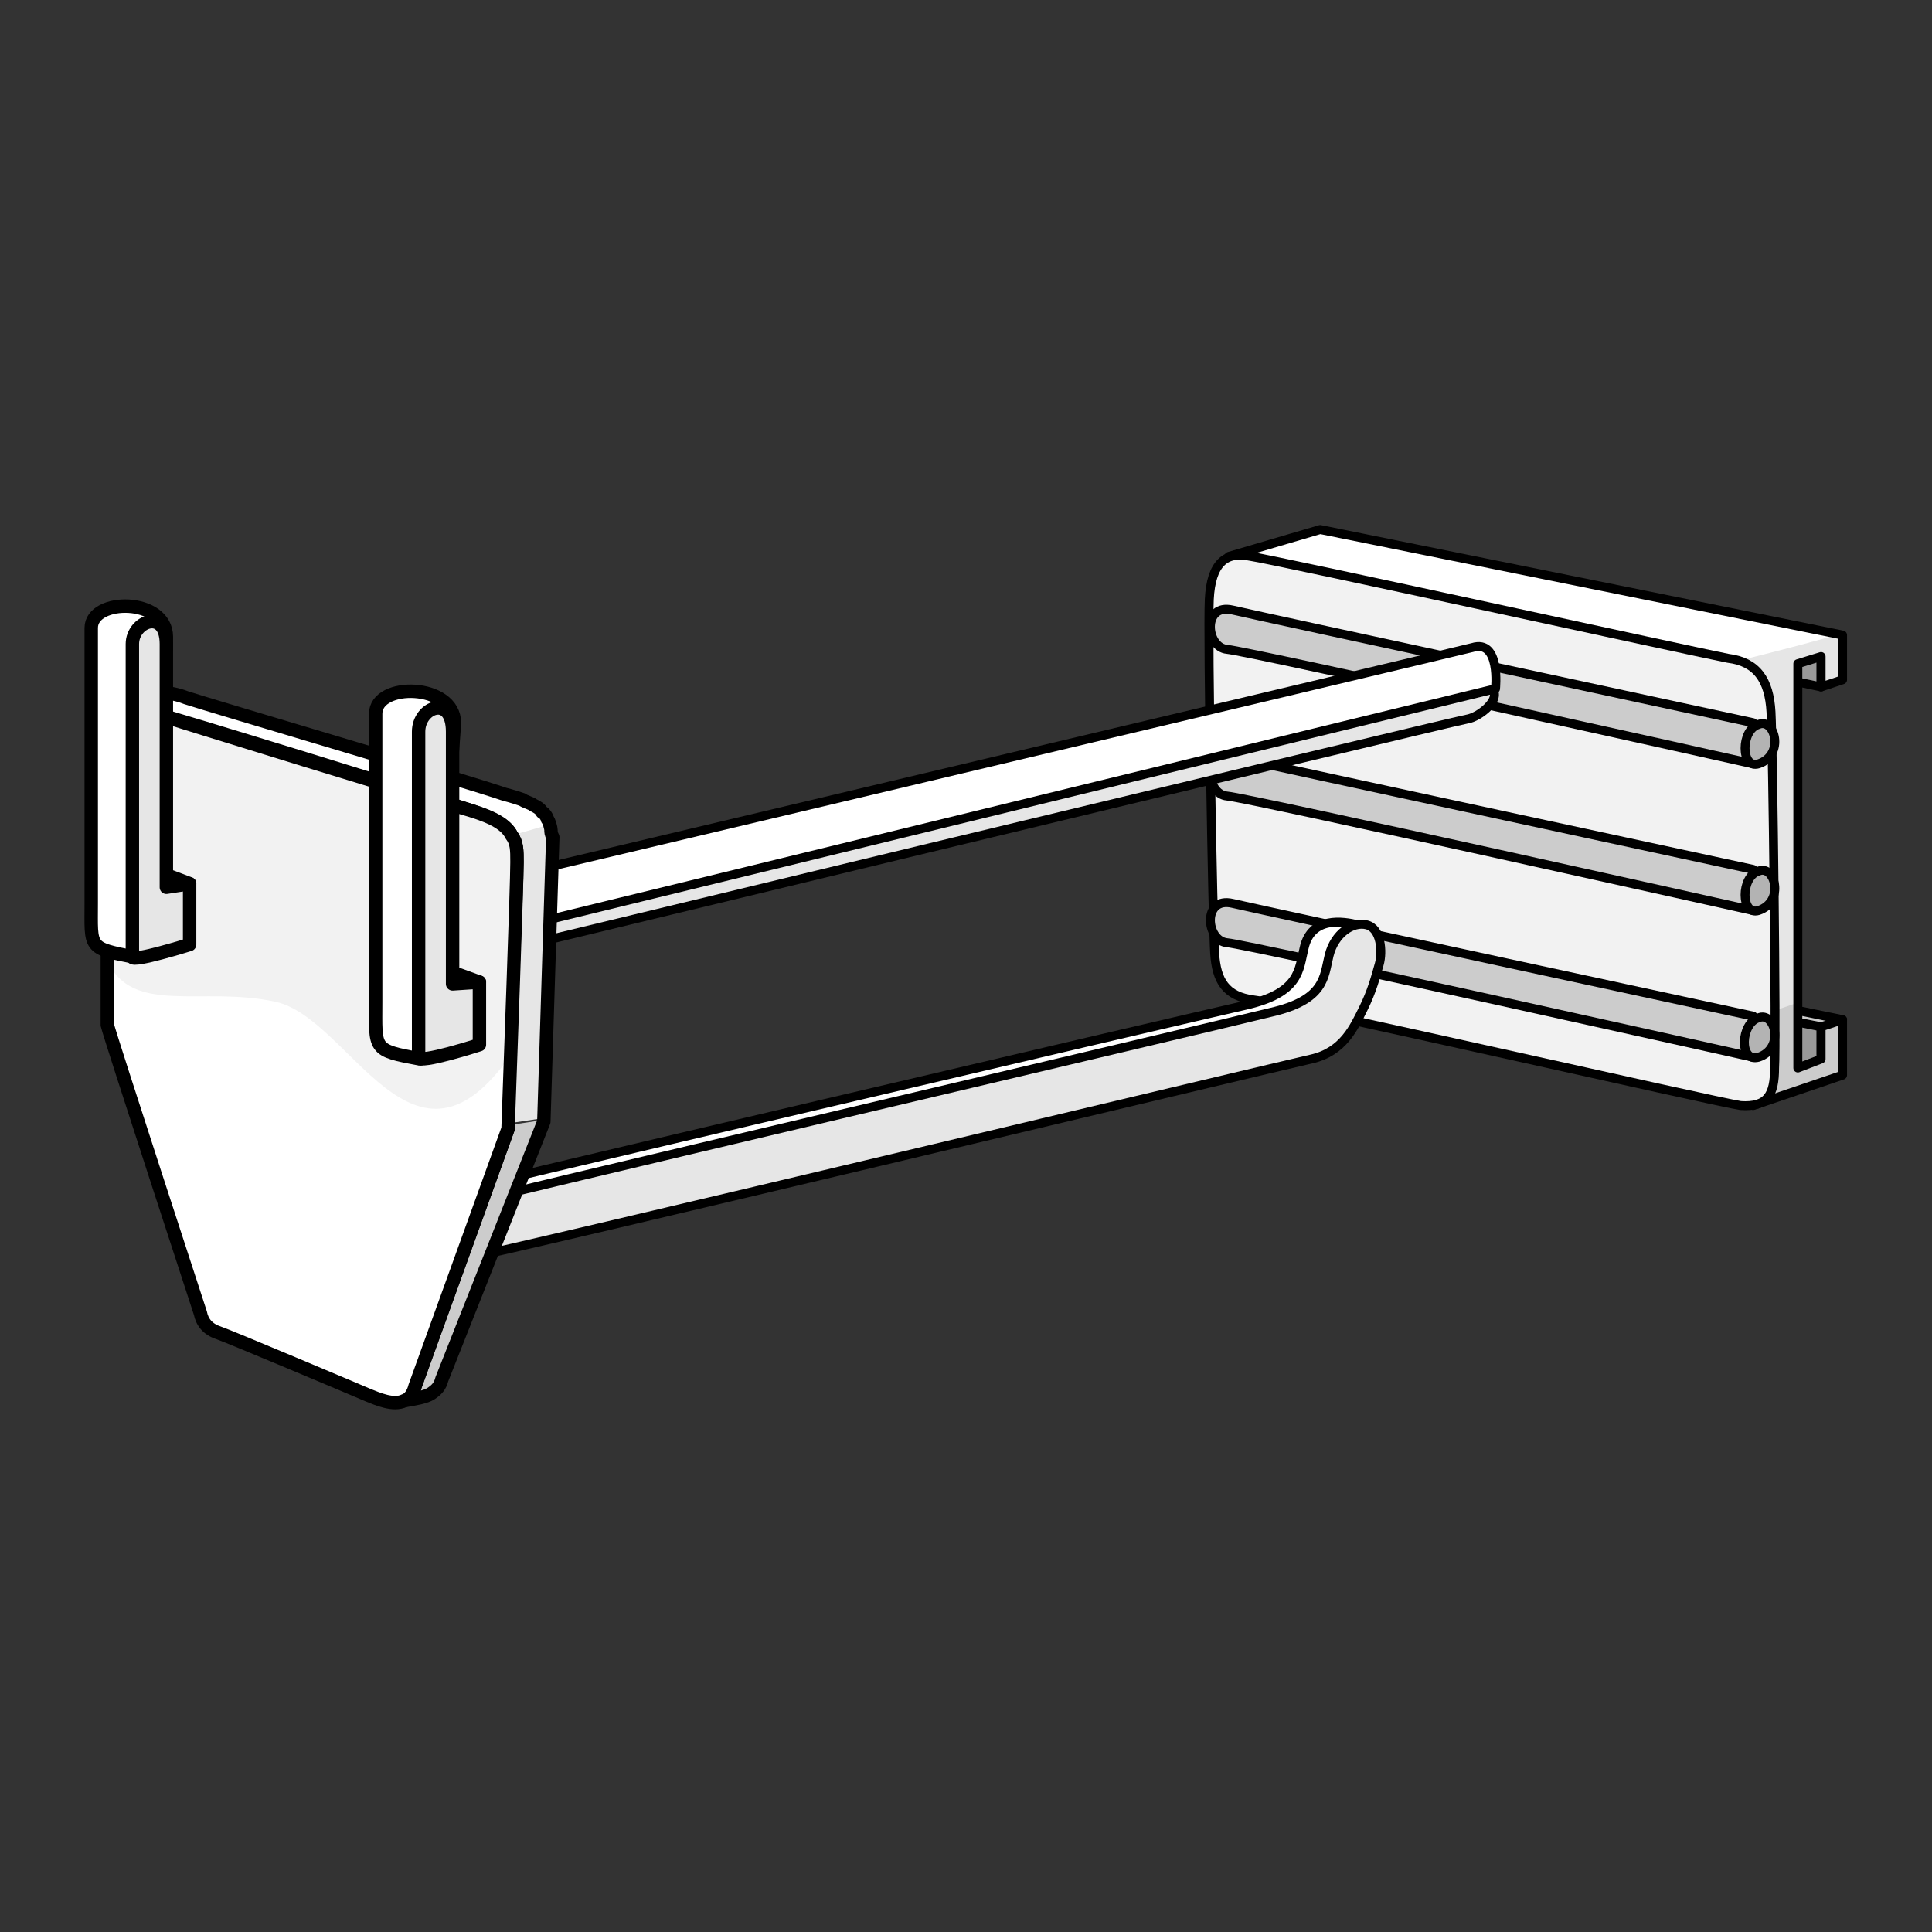 <?xml version="1.0" encoding="utf-8"?>
<!-- Generator: Adobe Illustrator 22.1.0, SVG Export Plug-In . SVG Version: 6.00 Build 0)  -->
<svg version="1.1" id="Layer_1" xmlns="http://www.w3.org/2000/svg" xmlns:xlink="http://www.w3.org/1999/xlink" x="0px" y="0px"
	 width="108px" height="108px" viewBox="0 0 108 108" style="enable-background:new 0 0 108 108;" xml:space="preserve">
<rect x="0" y="0" width="108" height="108" fill="#333333" stroke="none"/>
<style type="text/css">
	.st0{fill:#CCCCCC;stroke:#000000;stroke-width:0.5;stroke-linecap:round;stroke-linejoin:round;stroke-miterlimit:10;}
	.st1{fill:#999999;stroke:#000000;stroke-width:0.5;stroke-linecap:round;stroke-linejoin:round;stroke-miterlimit:10;}
	.st2{fill:#FFFFFF;}
	.st3{fill:#CCCCCC;}
	.st4{fill:#E6E6E6;}
	.st5{fill:none;stroke:#000000;stroke-width:0.5;stroke-linecap:round;stroke-linejoin:round;stroke-miterlimit:10;}
	.st6{fill:#F2F2F2;stroke:#000000;stroke-width:0.5;stroke-linecap:round;stroke-linejoin:round;stroke-miterlimit:10;}
	.st7{fill:#B3B3B3;stroke:#000000;stroke-width:0.5;stroke-linecap:round;stroke-linejoin:round;stroke-miterlimit:10;}
	.st8{fill:#E6E6E6;stroke:#000000;stroke-width:0.5;stroke-linecap:round;stroke-linejoin:round;stroke-miterlimit:10;}
	.st9{fill:#FFFFFF;stroke:#000000;stroke-width:0.5;stroke-linecap:round;stroke-linejoin:round;stroke-miterlimit:10;}
	.st10{fill:none;stroke:#000000;stroke-width:0.75;stroke-linecap:round;stroke-linejoin:round;stroke-miterlimit:10;}
	.st11{fill:#F2F2F2;}
	.st12{fill:none;stroke:#000000;stroke-width:0.75;stroke-miterlimit:10;}
	.st13{fill:#FFFFFF;stroke:#000000;stroke-width:0.75;stroke-linecap:round;stroke-linejoin:round;stroke-miterlimit:10;}
	.st14{fill:#999999;stroke:#000000;stroke-width:0.75;stroke-linecap:round;stroke-linejoin:round;stroke-miterlimit:10;}
	.st15{fill:#E6E6E6;stroke:#000000;stroke-width:0.75;stroke-linecap:round;stroke-linejoin:round;stroke-miterlimit:10;}
</style>
<g>
	<g>
		<g>
			<polygon class="st0" points="103,57 99.1,56.2 100.3,60.2 102.3,59.6 			"/>
			<polygon class="st1" points="101.8,57.4 98.8,56.8 100.6,60.6 101.8,60.2 			"/>
			<polygon class="st1" points="101.8,38.4 98.5,37.7 101.8,35.8 			"/>
			<path class="st2" d="M73.8,29.6l-5.1,1.5l10.9,11.5c7.6-3.6,15.7-4.9,23.3-7.1L73.8,29.6z"/>
			<path class="st3" d="M98,61.8l5-1.7v-3.2l-1.3,0.5v1.8l-1.3,0.4v-3.7c-2.1,0.7-4.3,1.3-6.5,1.7L98,61.8z"/>
			<path class="st4" d="M103,38v-2.6l0,0c-7.6,2.2-15.8,3.5-23.3,7.1l14.4,15.2c2.2-0.4,4.4-0.9,6.5-1.7V37.1l1.3-0.5v1.8L103,38z"
				/>
			<polygon class="st5" points="68.7,31.1 73.8,29.6 103,35.5 103,38 101.8,38.4 101.8,36.7 100.5,37.1 100.5,59.7 101.8,59.2 
				101.8,57.4 103,57 103,60.1 98,61.8 			"/>
			<path class="st6" d="M97.3,61.8c1.5,0.1,1.9-0.6,1.9-2.1c0.1-1.5-0.1-18.1-0.2-19.9c-0.1-1.8-0.8-2.8-2.4-3
				c-1.6-0.3-25.3-5.5-26.7-5.7c-1.4-0.3-2.2,0.4-2.3,2.4c-0.1,2,0.2,18.3,0.3,19.8c0.1,1.5,0.6,2.4,2.2,2.6
				C71.8,56.1,95.9,61.6,97.3,61.8z"/>
			<g>
				<path class="st0" d="M98,50.9c0,0-28.2-6.3-29.4-6.4c-1.2-0.1-1.4-2.6,0.3-2.2c1.7,0.4,29.1,6.3,29.1,6.3V50.9z"/>
				<path class="st7" d="M98.3,50.9c1.5-0.5,0.9-2.6,0-2.2C97.3,49,97.3,51.2,98.3,50.9z"/>
			</g>
			<g>
				<path class="st0" d="M98,42.7c0,0-28.2-6.3-29.4-6.4c-1.2-0.1-1.4-2.6,0.3-2.2c1.7,0.4,29.1,6.3,29.1,6.3V42.7z"/>
				<path class="st7" d="M98.3,42.7c1.5-0.5,0.9-2.6,0-2.2C97.3,40.8,97.3,43,98.3,42.7z"/>
			</g>
			<g>
				<path class="st0" d="M98,59.1c0,0-28.2-6.3-29.4-6.4c-1.2-0.1-1.4-2.6,0.3-2.2c1.7,0.4,29.1,6.3,29.1,6.3V59.1z"/>
				<path class="st7" d="M98.3,59.1c1.5-0.5,0.9-2.6,0-2.2C97.3,57.2,97.2,59.4,98.3,59.1z"/>
			</g>
		</g>
		<g>
			<path class="st8" d="M22.5,54.5c0,0,58.8-14.2,59.5-14.3c0.7-0.1,2.1-1.2,1.3-1.8c-0.9-0.6-60.8,14.9-60.8,14.9
				S22.5,54.5,22.5,54.5z"/>
			<path class="st9" d="M22.5,53.4l61.1-14.9c0,0,0.3-2.8-1.3-2.3c-1.6,0.4-59.8,14.2-59.8,14.2S22.5,53.4,22.5,53.4z"/>
		</g>
	</g>
	<g>
		<path class="st9" d="M21.3,73.8c0,0,0-3.2,3.1-3.8c3.1-0.6,45.7-10.8,47.5-11.2s2.4-1.8,2.9-2.8s0.7-1.8,0.9-2.5
			c0.2-0.7,1-1.7,0.2-1.8c-0.8-0.2-2.6-0.5-3,1.3c-0.3,1.2-0.2,2.5-3.3,3.2c-3.1,0.7-45.4,10.6-46.2,10.9c-0.8,0.3-2.1-0.8-2.2-4.1
			C20.6,66.2,21.3,73.8,21.3,73.8z"/>
		<path class="st8" d="M22.7,74.2c0,0,0-3.2,3.1-3.8c3.1-0.6,45.7-10.8,47.5-11.2c1.8-0.4,2.4-1.8,2.9-2.8s0.7-1.8,0.9-2.5
			c0.2-0.7,0.1-2-0.7-2.2c-0.8-0.2-1.8,0.5-2.1,1.7c-0.3,1.2-0.2,2.5-3.3,3.2c-3.2,0.8-45.4,10.7-46.2,11s-2.4,0.4-2.5-3
			C21.7,67.9,22.7,74.2,22.7,74.2z"/>
	</g>
	<g>
		<g>
			<g>
				<path class="st2" d="M6,43.4c0-0.1,0-0.2-0.1-0.3c0-0.8,0-1.5,0-1.9l0,0c0-0.1,0-0.2,0-0.3v0.4l0,0C6,41.8,6,42.5,6,43.4z"/>
				<path class="st2" d="M30.6,45.8c0-0.1-0.3-0.3-0.3-0.4c-0.1-0.1-0.3-0.3-0.5-0.4c-0.1,0-0.4-0.2-0.6-0.3c-0.3-0.1-0.6-0.2-1-0.3
					c-2.1-0.6-16.6-5-17.8-5.4c-0.6-0.1-1.1-0.3-1.5-0.3H8.8c-0.7,0.1-2.7,0.5-2.8,1.4c0,0.4,0,0.7,0,1.1c0-0.1,0-0.2,0-0.3
					c0-1.9,1.2-1.5,2.4-1.1s15.8,4.9,17.9,5.5c1.3,0.4,2,0.8,2.3,1.4c0,0,0,0,0,0.1c0.7-0.2,1.4-0.4,2.1-0.6
					C30.7,46,30.6,45.8,30.6,45.8z"/>
				<path class="st4" d="M30.9,46.7c0-0.1,0-0.3-0.1-0.4c0,0,0-0.1-0.1-0.2c-0.7,0.2-1.4,0.4-2.1,0.6c0.2,0.4,0.3,0.8,0.3,1.4
					c0,0-0.4,10.6-0.5,14.7c0.7-0.1,1.3-0.2,2-0.3C30.4,62.3,30.9,46.9,30.9,46.7z"/>
				<path class="st3" d="M28.4,62.9L28.4,62.9L28.4,62.9l-5.2,14.5c-0.1,0.4-0.3,0.7-0.6,0.8c0.5-0.1,1.1-0.3,1.5-0.4
					c0.3-0.1,0.5-0.4,0.6-0.8l5.7-14.4l0,0l0,0C29.8,62.7,29.1,62.8,28.4,62.9z"/>
				<path class="st10" d="M6,40.9v0.4c0,0,0,0,0-0.1l0,0C6,41.1,6,41,6,40.9z"/>
				<path class="st10" d="M24.7,77.1c-0.1,0.4-0.3,0.6-0.6,0.8c-0.3,0.2-0.9,0.3-1.5,0.4c0.3-0.1,0.5-0.4,0.6-0.8l5.2-14.4l0,0
					c0-2.8,0.5-13.6,0.5-14.9c0-0.6,0-1.1-0.3-1.5c-0.3-0.6-1.1-1-2.3-1.4c-2.1-0.7-16.7-5.2-17.9-5.5C7.2,39.4,6,39.1,6,40.9
					c0,0.1,0,0.2,0,0.3c0-0.4,0-0.7,0-1.1c0-0.9,2.1-1.3,2.8-1.4c0.1,0,0.1,0,0.1,0c0.4,0,1,0.1,1.5,0.3c1.2,0.4,15.8,4.7,17.8,5.4
					c0.4,0.1,0.7,0.2,1,0.3c0.1,0.1,0.5,0.2,0.6,0.3c0.2,0.1,0.4,0.2,0.5,0.4c0.1,0,0.3,0.3,0.3,0.4c0.1,0.1,0.2,0.5,0.2,0.6
					s0,0.2,0.1,0.4c0,0.1-0.5,15.7-0.5,15.9l0,0L24.7,77.1z"/>
			</g>
			<g>
				<path class="st2" d="M20.9,50.3c-3.4-1.3-4.6,5.8-5.4,3.3c-2.1,2.4-7,0.1-9.5,0.1c0,3.3,0,3.5,0,3.5c0.2,0.8,5.2,16.1,5.2,16.1
					l0,0c0.1,0.6,0.4,0.9,1,1.1s7.7,3.2,8.4,3.5c0.5,0.2,1.4,0.6,2,0.3l0,0c0.3-0.1,0.5-0.4,0.6-0.8L28.4,63l0,0
					c0-1.8,0.1-3.6,0.2-6.5C24.6,57.1,25,51.3,20.9,50.3z"/>
				<path class="st11" d="M15.4,56c4.2,0.9,7.7,10.9,13.2,2.9c0.1-3.7,0.3-10.6,0.3-10.7c0-0.6,0-1.1-0.3-1.5
					c-0.3-0.6-1.1-1-2.3-1.4c-2.1-0.7-16.7-5.2-17.9-5.5C7.2,39.4,6,39.1,6,40.9v0.4l0,0c0,0.3,0,8.1,0,12.4
					C7.4,56.8,11.3,55.1,15.4,56z"/>
				<g>
					<path class="st12" d="M28.9,48.2c0,1.3-0.4,12-0.5,14.9l0,0l-5.2,14.4c-0.1,0.4-0.3,0.7-0.6,0.8l0,0c-0.6,0.3-1.5-0.1-2-0.3
						c-0.7-0.3-7.8-3.3-8.4-3.5c-0.6-0.2-0.9-0.6-1-1.1l0,0c0,0-5-15.3-5.2-16.1c0-12.8,0-12.8,0-16l0,0v-0.4c0-1.9,1.2-1.5,2.4-1.1
						s15.8,4.9,17.9,5.5c1.3,0.4,2,0.8,2.3,1.4C28.9,47.1,28.9,47.5,28.9,48.2z"/>
				</g>
			</g>
		</g>
		<g>
			<path class="st13" d="M7.5,53.5c-2.6-0.5-2.4-0.5-2.4-3s0-13.7,0-15.4c0-1.7,4.2-1.7,4.2,0.5S7.8,53.5,7.5,53.5z"/>
			<polygon class="st14" points="10.6,49.4 8.5,48.6 9.4,50.4 10.4,50.7 			"/>
			<path class="st15" d="M10.6,49.4v3.4c0,0-3.2,1-3.2,0.7c0-3,0-16.2,0-17.5s1.9-2,1.9,0s0,13.6,0,13.6L10.6,49.4z"/>
		</g>
		<g>
			<path class="st13" d="M23.5,59.2C20.8,58.7,21,58.7,21,56c0-2.6,0-14.3,0-16.1c0-1.8,4.4-1.7,4.4,0.5
				C25.3,42.6,23.8,59.3,23.5,59.2z"/>
			<polygon class="st14" points="26.8,54.9 24.6,54.1 25.5,56 26.5,56.3 			"/>
			<path class="st15" d="M26.8,54.9v3.5c0,0-3.4,1.1-3.4,0.7c0-3.1,0-16.8,0-18.2s1.9-2.1,1.9,0s0,14.1,0,14.1L26.8,54.9z"/>
		</g>
	</g>
</g>
</svg>
